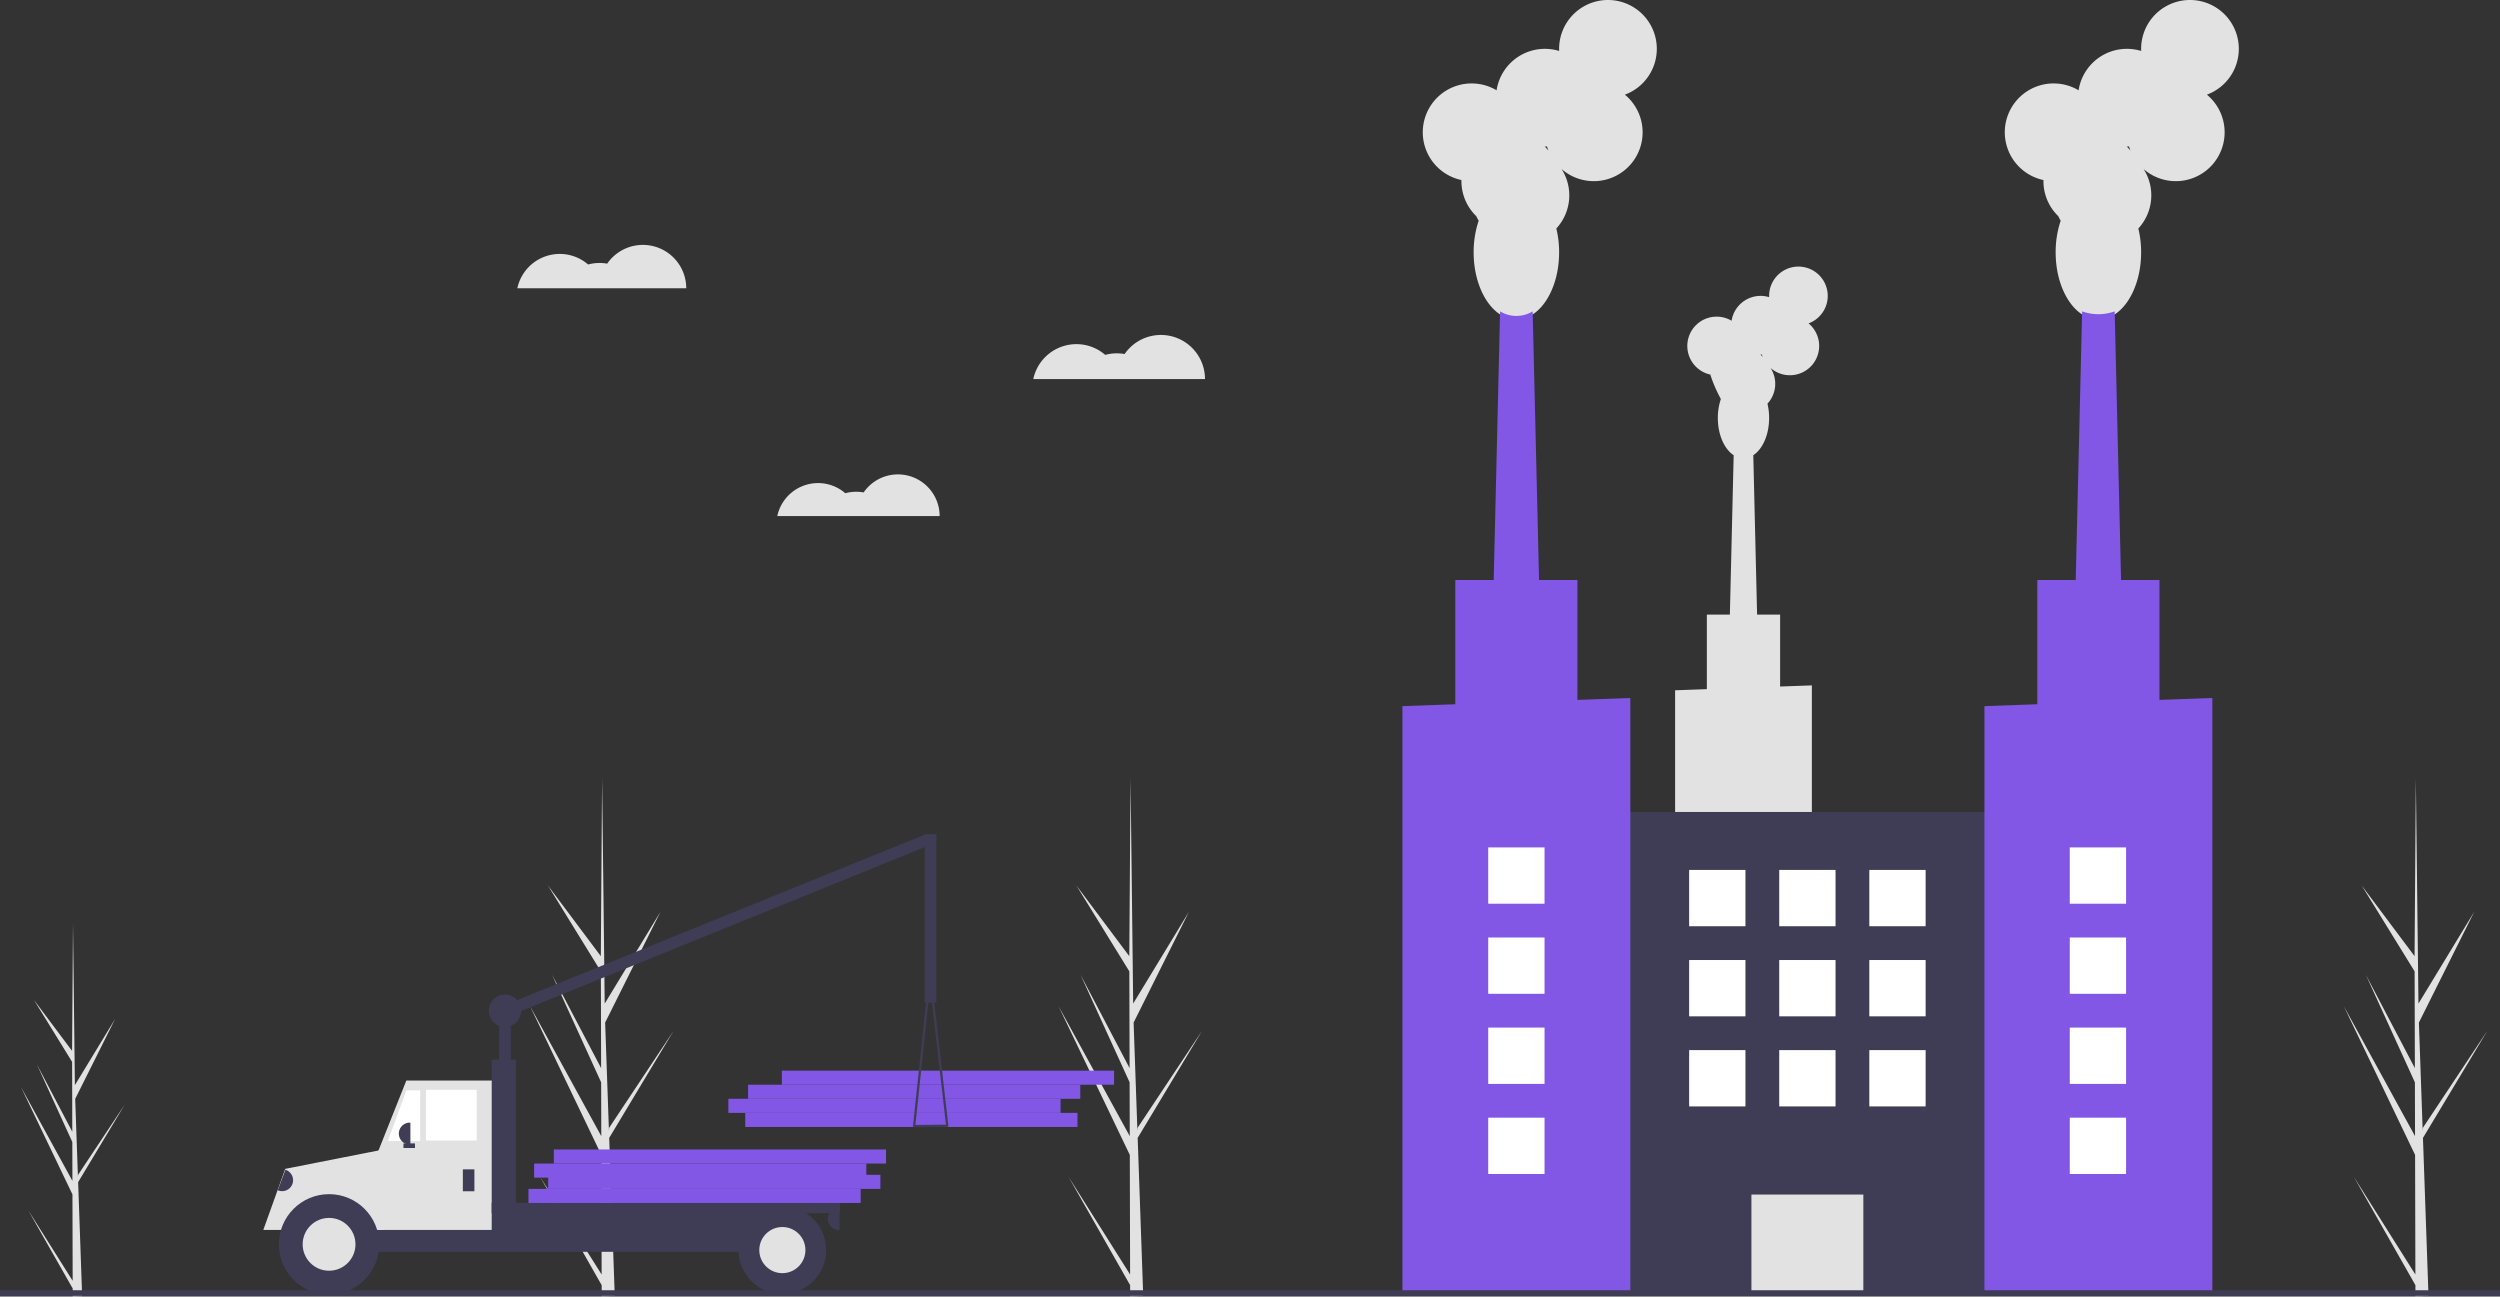 <svg id="b6c881ec-80a2-4aeb-a87c-bea63cd39014" data-name="Layer 1"
  xmlns="http://www.w3.org/2000/svg" viewBox="0 0 888 460.526">
  <rect x="0" y="0" width="888" height="460.526" fill="#333333" stroke="none"/>
  <title>factory</title>
  <path d="M369.701,672.443l-21.874-34.714,21.885,38.496.012,3.955q2.341-.027,4.634-.179l-1.784-50.812.023-.393-.04-.075-.17-4.801,22.872-38.046-22.895,34.451-.069,1.017-1.348-38.391,19.662-39.364-19.816,32.618-.922-79.573-.004-.265-.003.261-.449,62.738-18.788-25.102,18.805,30.506.087,34.362-17.433-33.187,17.443,38.239.048,19.107L344.254,577.082l25.343,52.874Z" transform="translate(-156 -219.737)" fill="#e2e2e2"/>
  <path d="M557.413,672.443,535.538,637.729,557.423,676.225l.012,3.955q2.341-.027,4.634-.179L560.285,629.189l.023-.393-.04-.075-.17-4.801L582.97,585.873l-22.895,34.451-.069,1.017-1.348-38.391,19.662-39.364-19.816,32.618-.922-79.573-.004-.265-.003.261-.449,62.738-18.788-25.102,18.805,30.506.087,34.362-17.433-33.187,17.443,38.239.048,19.107-25.323-46.208,25.343,52.874Z" transform="translate(-156 -219.737)" fill="#e2e2e2"/>
  <path d="M181.811,674.676l-15.795-25.067,15.803,27.797.008,2.856q1.69-.02,3.346-.13l-1.288-36.691.017-.284-.029-.054-.123-3.467L200.266,612.164l-16.533,24.877-.049.734-.973-27.722,14.198-28.424-14.309,23.553-.666-57.459-.003-.191-.002.188-.324,45.303-13.567-18.126,13.579,22.028.063,24.813-12.588-23.964,12.595,27.612.035,13.797L163.436,605.816l18.3,38.18Z" transform="translate(-156 -219.737)" fill="#e2e2e2"/>
  <path d="M1013.945,672.443l-21.874-34.714,21.885,38.496.012,3.955q2.341-.027,4.634-.179l-1.784-50.812.023-.393-.04-.075-.17-4.801,22.872-38.046-22.895,34.451-.069,1.017-1.348-38.391,19.662-39.364-19.816,32.618-.922-79.573-.004-.265-.003.261-.449,62.738-18.788-25.102,18.805,30.506.087,34.362-17.433-33.187,17.443,38.239.048,19.107-25.323-46.208,25.343,52.874Z" transform="translate(-156 -219.737)" fill="#e2e2e2"/>
  <rect x="420.714" y="615.033" width="118" height="5" transform="translate(803.428 1015.328) rotate(-180)" fill="#8257e5"/>
  <rect x="414.714" y="610.033" width="118" height="5" transform="translate(791.428 1005.328) rotate(-180)" fill="#8257e5"/>
  <rect x="421.714" y="605.033" width="118" height="5" transform="translate(805.428 995.328) rotate(-180)" fill="#8257e5"/>
  <rect x="433.714" y="600.033" width="118" height="5" transform="translate(829.428 985.328) rotate(-180)" fill="#8257e5"/>
  <rect x="333.313" y="577.937" width="4.097" height="29.088" transform="translate(514.723 965.226) rotate(-180)" fill="#3f3d56"/>
  <rect x="407.831" y="466.888" width="4.097" height="163.621" transform="translate(-100.386 915.108) rotate(-112.092)" fill="#3f3d56"/>
  <rect x="257.519" y="636.524" width="35.644" height="13.93" transform="translate(394.682 1067.241) rotate(-180)" fill="#3f3d56"/>
  <rect x="260.797" y="648.815" width="175.76" height="15.568" transform="translate(541.353 1093.461) rotate(-180)" fill="#3f3d56"/>
  <polygon points="133.68 436.862 175.879 436.862 175.879 383.806 144.332 383.806 133.68 410.565 133.68 436.862" fill="#e2e2e2"/>
  <rect x="307.297" y="606.821" width="18.027" height="18.027" transform="translate(476.621 1011.931) rotate(-180)" fill="#fff"/>
  <polygon points="137.777 405.315 149.249 405.315 149.249 387.289 144.332 387.289 137.777 405.315" fill="#fff"/>
  <rect x="320.408" y="635.09" width="4.097" height="7.784" transform="translate(488.912 1058.227) rotate(-180)" fill="#3f3d56"/>
  <path d="M297.669,618.497h.205a3.892,3.892,0,0,1,3.892,3.892v0a3.892,3.892,0,0,1-3.892,3.892h-.205a0,0,0,0,1,0,0v-7.784A0,0,0,0,1,297.669,618.497Z" transform="translate(443.436 1025.042) rotate(180)" fill="#3f3d56"/>
  <path d="M450.077,648.815h.205a3.892,3.892,0,0,1,3.892,3.892v0a3.892,3.892,0,0,1-3.892,3.892h-.205a0,0,0,0,1,0,0v-7.784A0,0,0,0,1,450.077,648.815Z" transform="matrix(-1, 0, 0, -1, 748.25, 1085.677)" fill="#3f3d56"/>
  <path d="M273.292,648.756a20.27,20.27,0,0,0-15.756,7.843h-8.007l7.784-21.684,36.258-7.151-1.024,28.835H289.048A20.27,20.27,0,0,0,273.292,648.756Z" transform="translate(-156 -219.737)" fill="#e2e2e2"/>
  <circle cx="116.883" cy="441.983" r="17.822" fill="#3f3d56"/>
  <circle cx="116.883" cy="441.983" r="9.38" fill="#e2e2e2"/>
  <circle cx="277.894" cy="444.032" r="15.568" fill="#3f3d56"/>
  <circle cx="277.894" cy="444.032" r="8.194" fill="#e2e2e2"/>
  <rect x="330.65" y="596.169" width="8.604" height="62.069" transform="translate(513.904 1034.67) rotate(-180)" fill="#3f3d56"/>
  <rect x="330.65" y="646.971" width="123.729" height="3.687" transform="translate(629.028 1077.893) rotate(-180)" fill="#3f3d56"/>
  <rect x="299.308" y="625.872" width="4.097" height="1.639" transform="translate(446.713 1033.645) rotate(-180)" fill="#3f3d56"/>
  <path d="M480.394,620.002a.41.41,0,0,1-.104-.318l5.65-53.432a.41.41,0,0,1,.406-.367h.002a.41.41,0,0,1,.407.363L492.866,619.569a.41.41,0,0,1-.403.456l-11.761.111h-.004A.409.409,0,0,1,480.394,620.002Zm5.97-49.966-5.211,49.277L492,619.21Z" transform="translate(-156 -219.737)" fill="#3f3d56"/>
  <path d="M255.88,635.705h.205a3.892,3.892,0,0,1,3.892,3.892v0a3.892,3.892,0,0,1-3.892,3.892h-.205a0,0,0,0,1,0,0v-7.784A0,0,0,0,1,255.88,635.705Z" transform="translate(86.941 -269.623) rotate(20.717)" fill="#3f3d56"/>
  <rect x="484.491" y="516.073" width="4.097" height="59.816" transform="translate(817.079 872.225) rotate(-180)" fill="#3f3d56"/>
  <circle cx="179.361" cy="359.02" r="5.736" fill="#3f3d56"/>
  <rect x="343.714" y="642.033" width="118" height="5" transform="translate(649.428 1069.328) rotate(-180)" fill="#8257e5"/>
  <rect x="350.714" y="637.033" width="118" height="5" transform="translate(663.428 1059.328) rotate(-180)" fill="#8257e5"/>
  <rect x="345.714" y="633.033" width="118" height="5" transform="translate(653.428 1051.328) rotate(-180)" fill="#8257e5"/>
  <rect x="352.714" y="628.033" width="118" height="5" transform="translate(667.428 1041.328) rotate(-180)" fill="#8257e5"/>
  <path d="M538.337,341.979a15.596,15.596,0,0,1,10.237,3.814,15.606,15.606,0,0,1,6.887-.303,15.66,15.66,0,0,1,28.555,8.887H523.019A15.665,15.665,0,0,1,538.337,341.979Z" transform="translate(-156 -219.737)" fill="#e2e2e2"/>
  <path d="M446.572,391.327a14.744,14.744,0,0,1,9.678,3.606,14.755,14.755,0,0,1,6.511-.286,14.805,14.805,0,0,1,26.996,8.402H432.09A14.81,14.81,0,0,1,446.572,391.327Z" transform="translate(-156 -219.737)" fill="#e2e2e2"/>
  <path d="M354.824,309.935a15.341,15.341,0,0,1,10.069,3.752,15.351,15.351,0,0,1,6.775-.298,15.404,15.404,0,0,1,28.088,8.742h-60A15.409,15.409,0,0,1,354.824,309.935Z" transform="translate(-156 -219.737)" fill="#e2e2e2"/>
  <path d="M750.999,464.923V589.828H799.573V463.188l-11.276.403V438.033h-8.179l-1.348-56.604c3.3-2.151,5.623-7.258,5.623-13.222a21.669,21.669,0,0,0-.594-5.084,10.4,10.4,0,0,0,1.12-12.668,10.407,10.407,0,1,0,13.487-15.851,10.41,10.41,0,1,0-14.014-9.767c0,.152.005.304.011.454a10.415,10.415,0,0,0-13.338,8.383,10.409,10.409,0,1,0-7.485,19.127c-.002.076-.006.151-.006.227a50.599,50.599,0,0,0,3.676,8.435,21.026,21.026,0,0,0-1.074,6.745c0,5.964,2.322,11.072,5.623,13.222l-1.348,56.604h-8.178V464.52Zm30.332-119.268.027.001c.15,0,.299-.005.448-.011q.141.461.322.904A10.453,10.453,0,0,0,781.331,345.654Z" transform="translate(-156 -219.737)" fill="#e2e2e2"/>
  <rect x="724.254" y="508.148" width="147.458" height="170.589" transform="translate(1439.966 967.148) rotate(-180)" fill="#3f3d56"/>
  <rect x="778.105" y="644.041" width="39.756" height="34.696" transform="translate(1439.966 1103.041) rotate(-180)" fill="#e2e2e2"/>
  <path d="M675.111,283.692c-.003.126-.01.251-.01.377a17.293,17.293,0,0,0,5.26,12.437,17.329,17.329,0,0,0,.867,1.62,35.029,35.029,0,0,0-1.79,11.241c0,13.174,6.796,23.854,15.18,23.854s15.18-10.68,15.18-23.854a36.105,36.105,0,0,0-.989-8.473,17.334,17.334,0,0,0,1.867-21.113,17.346,17.346,0,1,0,22.479-26.419,17.35,17.35,0,1,0-23.356-16.278c0,.254.008.506.019.757a17.359,17.359,0,0,0-22.23,13.971,17.348,17.348,0,1,0-12.476,31.879Zm29.627-11.911c.25,0,.499-.008.746-.019q.233.769.536,1.506a17.387,17.387,0,0,0-1.327-1.488Z" transform="translate(-156 -219.737)" fill="#e2e2e2"/>
  <path d="M685.941,451.767h17.35l-.62-26.02v-.01l-2.271-95.41a11.095,11.095,0,0,1-11.57,0l-2.27,95.41v.01Z" transform="translate(-156 -219.737)" fill="#8257e5"/>
  <polygon points="498.141 250.82 498.141 459 579.092 459 579.092 247.93 560.301 248.6 560.301 206.01 516.931 206.01 516.931 250.15 498.141 250.82" fill="#8257e5"/>
  <path d="M881.841,283.692c-.003.126-.01.251-.01.377a17.293,17.293,0,0,0,5.26,12.437,17.329,17.329,0,0,0,.867,1.62,35.029,35.029,0,0,0-1.79,11.241c0,13.174,6.796,23.854,15.18,23.854s15.18-10.68,15.18-23.854a36.106,36.106,0,0,0-.989-8.473,17.334,17.334,0,0,0,1.867-21.113,17.346,17.346,0,1,0,22.479-26.419,17.35,17.35,0,1,0-23.356-16.278c0,.254.008.506.019.757a17.359,17.359,0,0,0-22.23,13.971,17.348,17.348,0,1,0-12.476,31.879ZM911.468,271.781c.25,0,.499-.008.746-.019q.233.769.536,1.506a17.385,17.385,0,0,0-1.327-1.488Z" transform="translate(-156 -219.737)" fill="#e2e2e2"/>
  <path d="M892.674,451.767h17.348L907.131,330.331a17.101,17.101,0,0,1-11.565,0Z" transform="translate(-156 -219.737)" fill="#8257e5"/>
  <polygon points="704.871 250.82 704.871 459 785.831 459 785.831 247.93 779.181 248.17 767.031 248.6 767.031 206.01 723.661 206.01 723.661 250.15 704.871 250.82" fill="#8257e5"/>
  <rect x="819.983" y="528.737" width="20" height="20" transform="translate(1503.966 857.737) rotate(-180)" fill="#fff"/>
  <rect x="787.983" y="528.737" width="20" height="20" transform="translate(1439.966 857.737) rotate(-180)" fill="#fff"/>
  <rect x="755.983" y="528.737" width="20" height="20" transform="translate(1375.966 857.737) rotate(-180)" fill="#fff"/>
  <rect x="819.983" y="560.737" width="20" height="20" transform="translate(1503.966 921.737) rotate(-180)" fill="#fff"/>
  <rect x="787.983" y="560.737" width="20" height="20" transform="translate(1439.966 921.737) rotate(-180)" fill="#fff"/>
  <rect x="755.983" y="560.737" width="20" height="20" transform="translate(1375.966 921.737) rotate(-180)" fill="#fff"/>
  <rect x="819.983" y="592.737" width="20" height="20" transform="translate(1503.966 985.737) rotate(-180)" fill="#fff"/>
  <rect x="787.983" y="592.737" width="20" height="20" transform="translate(1439.966 985.737) rotate(-180)" fill="#fff"/>
  <rect x="755.983" y="592.737" width="20" height="20" transform="translate(1375.966 985.737) rotate(-180)" fill="#fff"/>
  <rect x="684.618" y="520.737" width="20" height="20" transform="translate(1233.235 841.737) rotate(-180)" fill="#fff"/>
  <rect x="684.618" y="552.737" width="20" height="20" transform="translate(1233.235 905.737) rotate(-180)" fill="#fff"/>
  <rect x="684.618" y="584.737" width="20" height="20" transform="translate(1233.235 969.737) rotate(-180)" fill="#fff"/>
  <rect x="684.618" y="616.737" width="20" height="20" transform="translate(1233.235 1033.737) rotate(-180)" fill="#fff"/>
  <rect x="891.181" y="520.737" width="20" height="20" transform="translate(1646.363 841.737) rotate(-180)" fill="#fff"/>
  <rect x="891.181" y="552.737" width="20" height="20" transform="translate(1646.363 905.737) rotate(-180)" fill="#fff"/>
  <rect x="891.181" y="584.737" width="20" height="20" transform="translate(1646.363 969.737) rotate(-180)" fill="#fff"/>
  <rect x="891.181" y="616.737" width="20" height="20" transform="translate(1646.363 1033.737) rotate(-180)" fill="#fff"/>
  <rect y="458.295" width="888" height="2" fill="#3f3d56"/>
</svg>